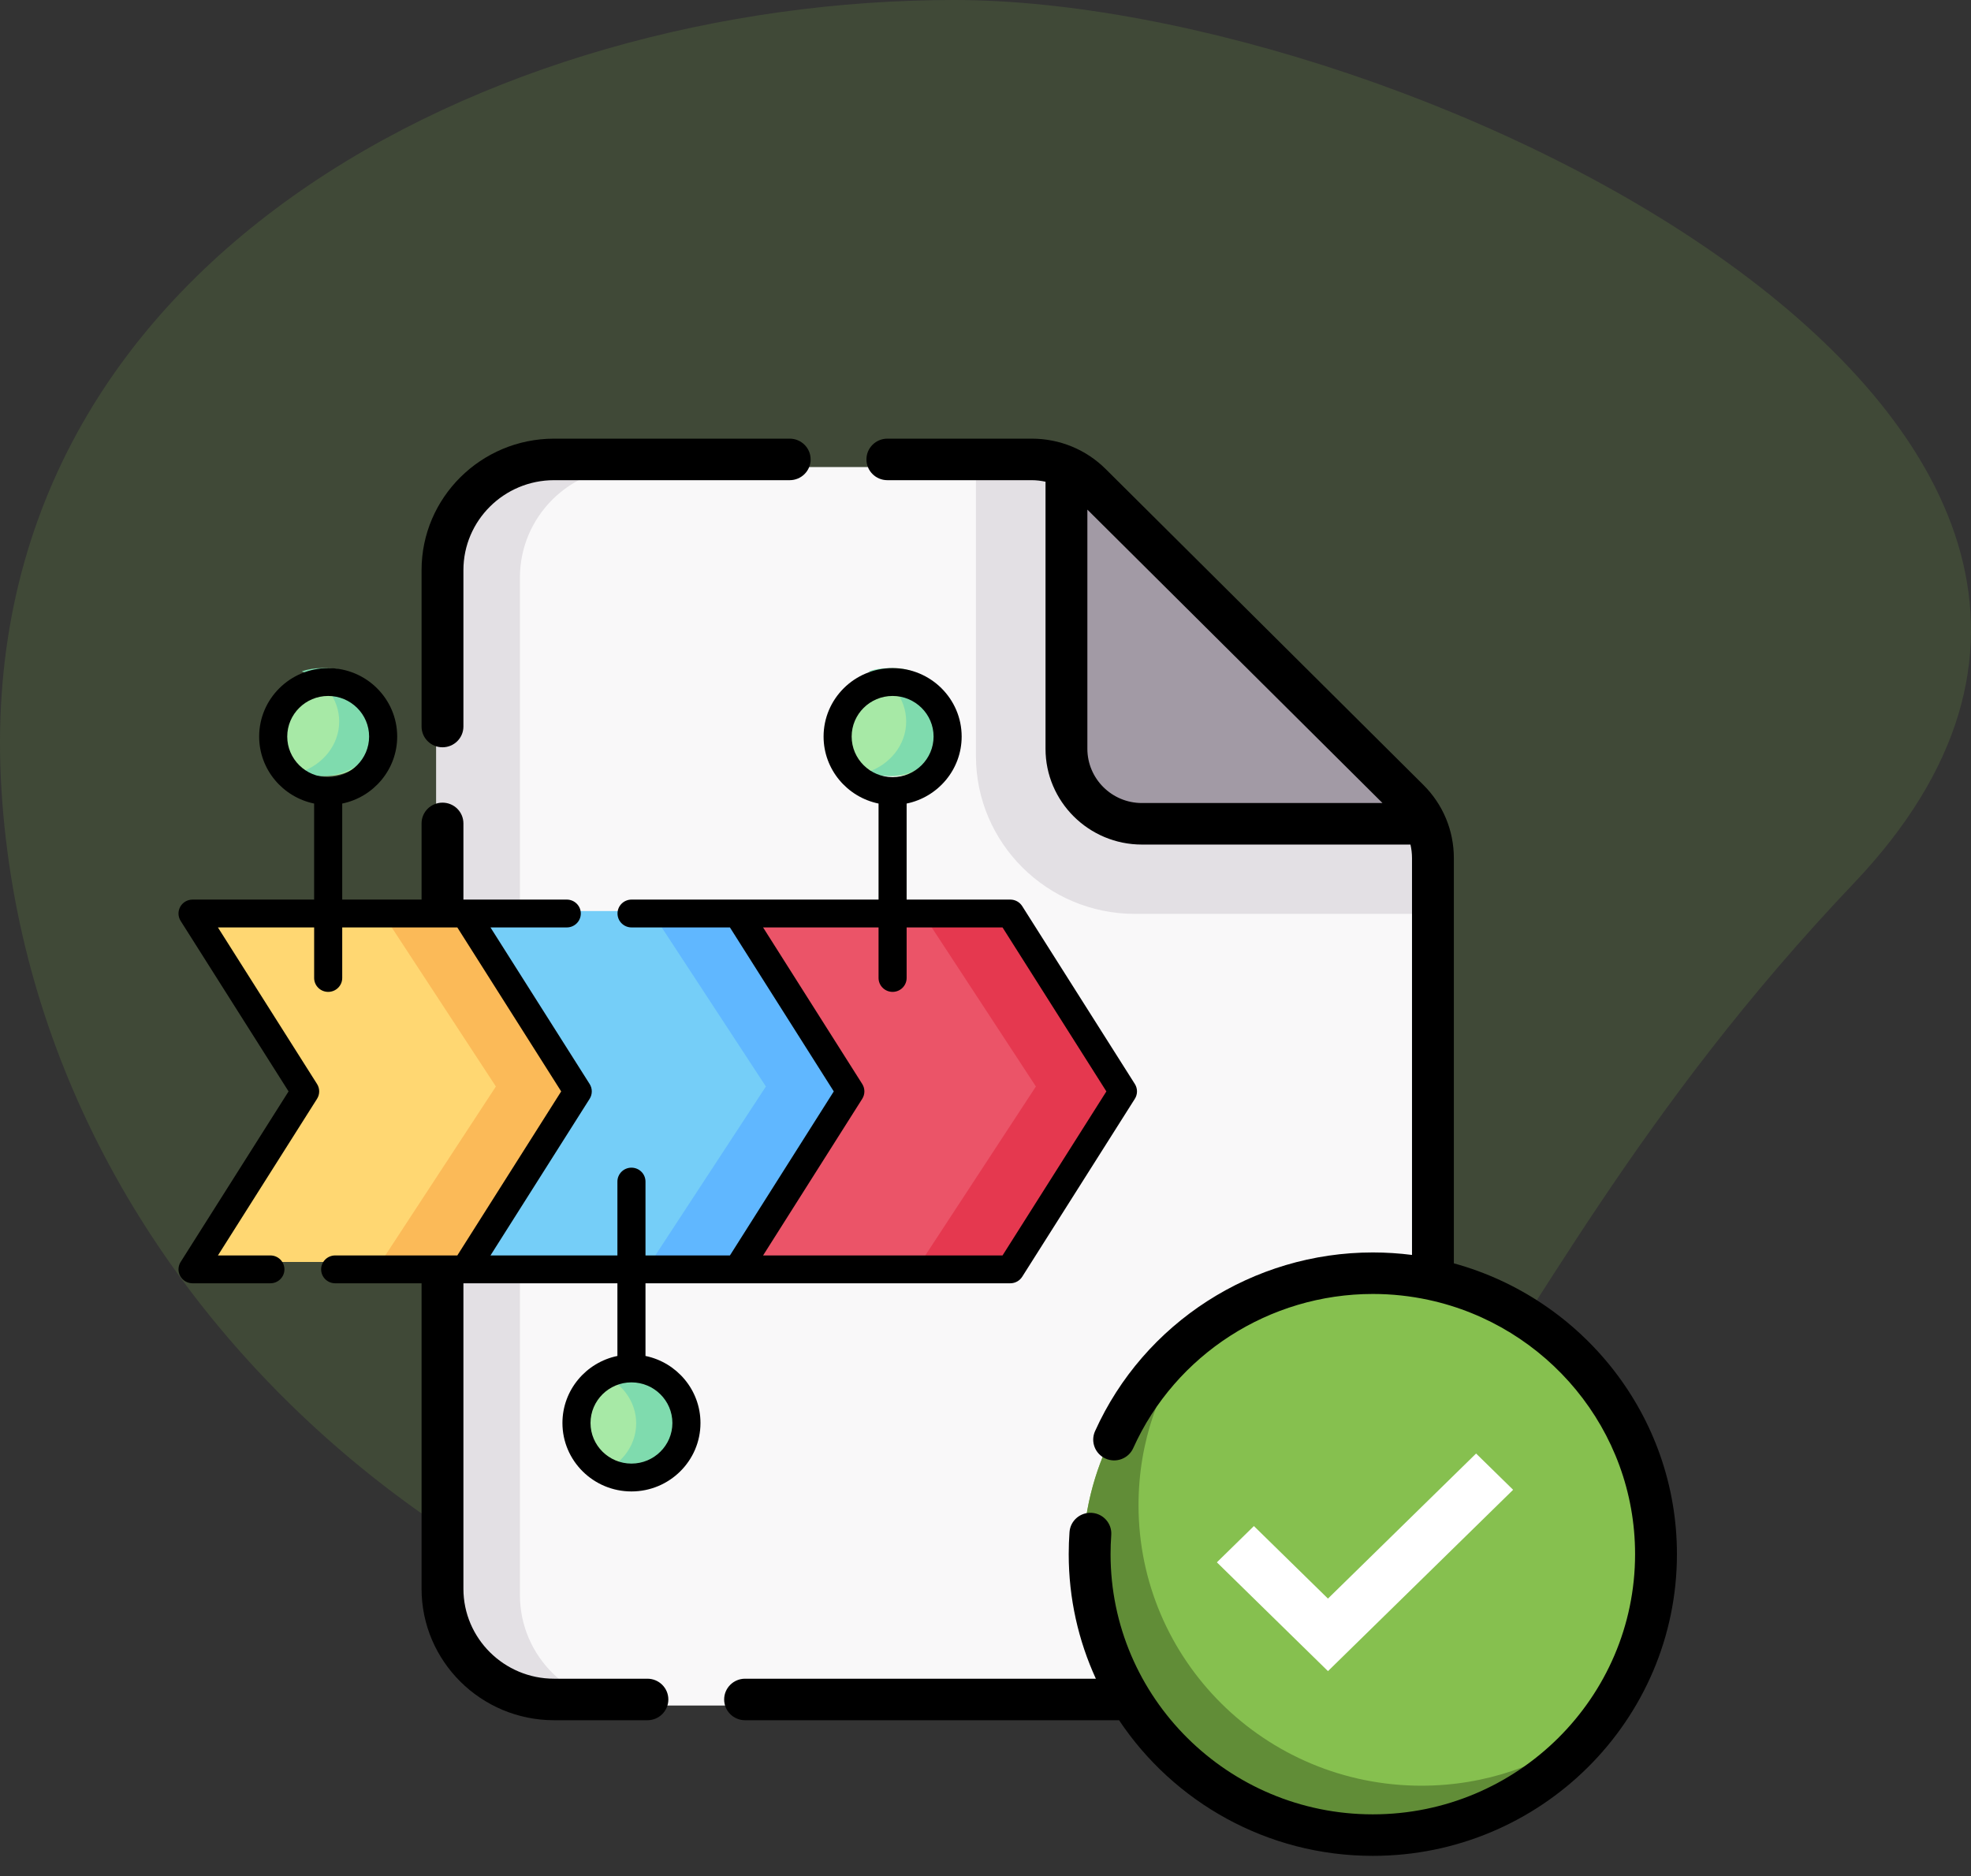 <?xml version="1.0" encoding="UTF-8"?>
<svg width="146px" height="139px" viewBox="0 0 146 139" version="1.1" xmlns="http://www.w3.org/2000/svg" xmlns:xlink="http://www.w3.org/1999/xlink">
    <rect x="0" y="0" width="146" height="139" fill="#333333" stroke="none"/>
    <title>close-sprint-icon</title>
    <g id="Sprint-Details" stroke="none" stroke-width="1" fill="none" fill-rule="evenodd">
        <g id="Sprint_Web_Dash_Action_Close" transform="translate(-653, -350)">
            <g id="close-sprint-icon" transform="translate(653, 350)">
                <path d="M73,126 C107.079,126 105.251,99.174 137.321,65.439 C169.392,31.703 104.745,0 70.667,0 C36.588,0 -2.327,19.263 0.109,58.529 C2.545,97.795 38.921,126 73,126 Z" id="Oval" fill-opacity="0.16" fill="#86C04F"></path>
                <g id="file-copy" transform="translate(31.053, 32.448)" fill-rule="nonzero">
                    <g id="Group" transform="translate(1.169, 2.052)">
                        <path d="M73.378,29.606 L73.378,83.669 C73.378,88.193 69.681,91.861 65.121,91.861 L8.355,91.861 C3.795,91.861 0.098,88.193 0.098,83.669 L0.098,8.295 C0.098,3.771 3.795,0.102 8.355,0.102 L43.694,0.102 C45.339,0.102 46.916,0.752 48.078,1.907 L71.569,25.266 C72.728,26.418 73.378,27.979 73.378,29.606 Z" id="Path" fill="#F9F8F9"></path>
                        <path d="M73.378,29.607 L73.378,33.209 L51.844,33.209 C45.352,33.209 40.07,27.962 40.07,21.514 L40.07,0.102 L43.695,0.102 C45.338,0.102 46.915,0.752 48.077,1.907 L71.57,25.267 C72.728,26.418 73.378,27.978 73.378,29.607 Z" id="Path" fill="#E3E0E4"></path>
                        <path d="M14.548,91.861 L8.355,91.861 C3.795,91.861 0.098,88.193 0.098,83.669 L0.098,8.295 C0.098,3.771 3.795,0.102 8.355,0.102 L14.548,0.102 C9.988,0.102 6.291,3.771 6.291,8.295 L6.291,83.669 C6.291,88.193 9.988,91.861 14.548,91.861 Z" id="Path" fill="#E3E0E4"></path>
                        <g transform="translate(45.908, 0.614)" fill="#A29AA5" id="Path">
                            <path d="M26.915,26.45 L5.936,26.45 C2.854,26.45 0.354,23.964 0.354,20.9 L0.354,0.045 C1.023,0.344 1.64,0.766 2.169,1.292 L25.662,24.652 C26.188,25.176 26.613,25.787 26.915,26.45 Z"></path>
                        </g>
                        <ellipse id="Oval" fill="#86C04F" cx="68.938" cy="81.108" rx="20.954" ry="20.789"></ellipse>
                        <path d="M85.675,93.617 C81.852,98.647 75.777,101.898 68.938,101.898 C57.366,101.898 47.984,92.591 47.984,81.108 C47.984,74.323 51.26,68.297 56.33,64.504 C53.681,67.984 52.113,72.316 52.113,77.012 C52.113,88.494 61.495,97.801 73.067,97.801 C77.8,97.801 82.166,96.245 85.675,93.617 Z" id="Path" fill="#618D37"></path>
                    </g>
                    <g id="Group" transform="translate(0.169, 0.052)" fill="#000000">
                        <path d="M1.555,22.866 C2.411,22.866 3.105,22.178 3.105,21.328 L3.105,9.741 C3.105,6.066 6.118,3.076 9.821,3.076 L27.275,3.076 C28.131,3.076 28.825,2.388 28.825,1.538 C28.825,0.689 28.131,0 27.275,0 L9.821,0 C4.409,0 0.005,4.37 0.005,9.741 L0.005,21.328 C0.005,22.178 0.699,22.866 1.555,22.866 Z" id="Path"></path>
                        <path d="M16.735,91.875 L9.821,91.875 C6.118,91.875 3.105,88.885 3.105,85.21 L3.105,28.506 C3.105,27.656 2.411,26.968 1.555,26.968 C0.699,26.968 0.005,27.656 0.005,28.506 L0.005,85.21 C0.005,90.581 4.409,94.951 9.821,94.951 L16.735,94.951 C17.591,94.951 18.285,94.263 18.285,93.413 C18.285,92.564 17.591,91.875 16.735,91.875 Z" id="Path"></path>
                        <path d="M76.471,61.1 L76.471,31.079 C76.471,29.028 75.667,27.099 74.207,25.647 L50.688,2.258 C49.224,0.802 47.275,-5.82867088e-15 45.202,-5.82867088e-15 L34.509,-5.82867088e-15 C33.652,-5.82867088e-15 32.959,0.689 32.959,1.538 C32.959,2.388 33.652,3.076 34.509,3.076 L45.202,3.076 C45.551,3.076 45.892,3.118 46.224,3.191 L46.224,22.976 C46.224,26.889 49.426,30.073 53.363,30.073 L73.257,30.073 C73.33,30.4 73.371,30.736 73.371,31.079 L73.371,60.478 C72.421,60.357 71.452,60.293 70.468,60.293 C61.592,60.293 53.515,65.491 49.892,73.535 C49.543,74.311 49.893,75.22 50.675,75.567 C51.456,75.913 52.373,75.566 52.722,74.79 C55.847,67.852 62.813,63.369 70.469,63.369 C71.888,63.369 73.271,63.522 74.604,63.81 C74.607,63.811 74.609,63.811 74.612,63.812 C83.34,65.701 89.895,73.428 89.895,82.646 C89.895,93.276 81.18,101.924 70.468,101.924 C59.756,101.924 51.042,93.276 51.042,82.646 C51.042,82.176 51.059,81.7 51.093,81.231 C51.155,80.384 50.513,79.648 49.659,79.587 C48.805,79.527 48.063,80.162 48.001,81.01 C47.962,81.552 47.942,82.102 47.942,82.646 C47.942,85.935 48.662,89.06 49.953,91.875 L23.969,91.875 C23.112,91.875 22.419,92.564 22.419,93.413 C22.419,94.263 23.112,94.951 23.969,94.951 L51.672,94.951 C55.707,101.001 62.626,105 70.469,105 C82.89,105 92.995,94.972 92.995,82.646 C92.995,72.383 85.988,63.714 76.471,61.1 L76.471,61.1 Z M49.324,22.976 L49.324,5.257 L71.185,26.996 L53.363,26.996 C51.136,26.996 49.324,25.193 49.324,22.976 L49.324,22.976 Z" id="Shape"></path>
                    </g>
                </g>
                <g id="icon-/-other-/-check" transform="translate(82.222, 96.608)">
                    <rect id="Bg" x="0" y="0" width="38" height="38"></rect>
                    <path d="M27.118,11.083 L29.861,13.77 L16.146,27.205 L7.917,19.144 L10.66,16.457 L16.145,21.831 L27.118,11.083 Z" id="shape" fill="#FFFFFF"></path>
                </g>
                <g id="timeline-(1)-copy" transform="translate(13.222, 48.598)">
                    <path d="M11,8.902 C13.208,8.902 15,7.111 15,4.902 C15,2.694 13.208,0.902 11,0.902 C8.792,0.902 7,2.694 7,4.902 C7,7.111 8.792,8.902 11,8.902 L11,8.902 Z" id="Path" fill="#A7E9A6"></path>
                    <path d="M53,0.902 C50.792,0.902 49,2.694 49,4.902 C49,7.111 50.792,8.902 53,8.902 C55.212,8.902 57,7.111 57,4.902 C57,2.694 55.212,0.902 53,0.902 Z" id="Path" fill="#A7E9A6"></path>
                    <path d="M37,56.904 C37,54.693 35.208,52.902 33,52.902 C30.792,52.902 29,54.693 29,56.904 C29,59.112 30.792,60.902 33,60.902 C35.208,60.902 37,59.112 37,56.904 Z" id="Path" fill="#A7E9A6"></path>
                    <path d="M10.616,8.902 C13.037,8.902 15,7.111 15,4.902 C15,2.694 13.037,0.902 10.616,0.902 C10.096,0.902 9.597,0.983 9.131,1.138 C10.756,1.725 11.903,3.169 11.903,4.856 C11.903,6.589 10.693,8.068 9,8.624 C9.499,8.806 10.045,8.902 10.616,8.902 L10.616,8.902 Z" id="Path" fill="#7FDBAE"></path>
                    <path d="M51.131,1.138 C52.756,1.725 53.903,3.169 53.903,4.856 C53.903,6.59 52.693,8.068 51,8.624 C51.503,8.806 52.045,8.902 52.616,8.902 C55.041,8.902 57,7.111 57,4.902 C57,2.694 55.041,0.902 52.616,0.902 C52.096,0.902 51.597,0.984 51.131,1.138 L51.131,1.138 Z" id="Path" fill="#7FDBAE"></path>
                    <path d="M37,56.904 C37,54.693 35.037,52.902 32.616,52.902 C32.096,52.902 31.597,52.987 31.131,53.138 C32.756,53.724 33.903,55.171 33.903,56.858 C33.903,58.591 32.693,60.069 31,60.624 C31.499,60.802 32.045,60.902 32.616,60.902 C35.037,60.902 37,59.112 37,56.904 L37,56.904 Z" id="Path" fill="#7FDBAE"></path>
                    <polygon id="Path" fill="#FFD772" points="30 31.9 21.519 18.902 11.211 18.902 1 18.902 9.477 31.9 1 44.902 21.519 44.902"></polygon>
                    <polygon id="Path" fill="#75CEF8" points="21 18.902 29.48 31.9 21 44.902 33.523 44.902 41.52 44.902 50 31.9 41.52 18.902"></polygon>
                    <polygon id="Path" fill="#EB5468" points="41 18.902 49.48 31.9 41 44.902 61.52 44.902 70 31.9 61.52 18.902 52.66 18.902"></polygon>
                    <polygon id="Path" fill="#FBBA58" points="15 18.902 23.511 31.9 15 44.902 21.485 44.902 30 31.9 21.485 18.902"></polygon>
                    <polygon id="Path" fill="#60B7FF" points="35 18.902 43.511 31.9 35 44.902 41.485 44.902 50 31.9 41.485 18.902"></polygon>
                    <polygon id="Path" fill="#E5384F" points="55 18.902 63.512 31.9 55 44.902 61.487 44.902 70 31.9 61.487 18.902"></polygon>
                    <path d="M70.841,31.715 L62.496,18.535 C62.305,18.234 61.973,18.052 61.615,18.052 L53.936,18.052 L53.936,10.937 C56.26,10.46 58.012,8.415 58.012,5.973 C58.012,3.177 55.717,0.902 52.896,0.902 C50.077,0.902 47.784,3.177 47.784,5.973 C47.784,8.415 49.534,10.459 51.856,10.937 L51.856,18.052 L33.56,18.052 C32.986,18.052 32.52,18.514 32.52,19.083 C32.52,19.653 32.986,20.115 33.56,20.115 L40.847,20.115 L48.539,32.264 L40.847,44.417 L34.592,44.417 L34.592,38.946 C34.592,38.376 34.127,37.914 33.552,37.914 C32.978,37.914 32.512,38.376 32.512,38.946 L32.512,44.417 L23.11,44.417 L30.455,32.812 C30.667,32.477 30.667,32.051 30.455,31.715 L23.11,20.115 L28.761,20.115 C29.335,20.115 29.801,19.653 29.801,19.083 C29.801,18.514 29.335,18.052 28.761,18.052 L21.229,18.052 L12.128,18.052 L12.128,10.937 C14.449,10.46 16.2,8.415 16.2,5.973 C16.2,3.177 13.906,0.902 11.087,0.902 C8.269,0.902 5.975,3.177 5.975,5.973 C5.975,8.415 7.726,10.46 10.047,10.937 L10.047,18.052 L1.04,18.052 C0.662,18.052 0.313,18.256 0.13,18.584 C-0.053,18.913 -0.042,19.314 0.159,19.632 L8.153,32.264 L0.159,44.9 C-0.042,45.218 -0.053,45.619 0.13,45.948 C0.313,46.276 0.662,46.48 1.04,46.48 L6.807,46.48 C7.381,46.48 7.847,46.018 7.847,45.449 C7.847,44.879 7.381,44.417 6.807,44.417 L2.921,44.417 L10.263,32.812 C10.475,32.477 10.475,32.051 10.263,31.716 L2.921,20.115 L10.048,20.115 L10.048,23.859 C10.048,24.429 10.513,24.89 11.088,24.89 C11.662,24.89 12.128,24.429 12.128,23.859 L12.128,20.115 L20.654,20.115 L28.347,32.264 L20.654,44.417 L11.606,44.417 C11.032,44.417 10.566,44.879 10.566,45.449 C10.566,46.018 11.032,46.48 11.606,46.48 L32.512,46.48 L32.512,51.864 C30.19,52.342 28.44,54.388 28.44,56.832 C28.44,59.628 30.733,61.902 33.552,61.902 C36.371,61.902 38.665,59.628 38.665,56.832 C38.665,54.388 36.914,52.342 34.592,51.864 L34.592,46.48 L61.615,46.48 C61.973,46.48 62.305,46.298 62.496,45.997 L70.841,32.812 C71.053,32.477 71.053,32.051 70.841,31.715 L70.841,31.715 Z M49.864,5.973 C49.864,4.314 51.224,2.965 52.896,2.965 C54.57,2.965 55.932,4.314 55.932,5.973 C55.932,7.631 54.57,8.98 52.896,8.98 C51.224,8.98 49.864,7.631 49.864,5.973 Z M8.055,5.973 C8.055,4.314 9.416,2.965 11.087,2.965 C12.76,2.965 14.12,4.314 14.12,5.973 C14.12,7.631 12.759,8.98 11.087,8.98 C9.415,8.98 8.055,7.631 8.055,5.973 Z M36.585,56.832 C36.585,58.49 35.224,59.839 33.552,59.839 C31.88,59.839 30.52,58.49 30.52,56.832 C30.52,55.172 31.88,53.821 33.552,53.821 C35.224,53.821 36.585,55.172 36.585,56.832 Z M61.04,44.417 L43.303,44.417 L50.648,32.812 C50.86,32.477 50.86,32.051 50.648,31.715 L43.303,20.115 L51.856,20.115 L51.856,23.859 C51.856,24.428 52.322,24.89 52.896,24.89 C53.471,24.89 53.936,24.428 53.936,23.859 L53.936,20.115 L61.04,20.115 L68.732,32.264 L61.04,44.417 Z" id="Shape" fill="#000000" fill-rule="nonzero"></path>
                </g>
            </g>
        </g>
    </g>
</svg>